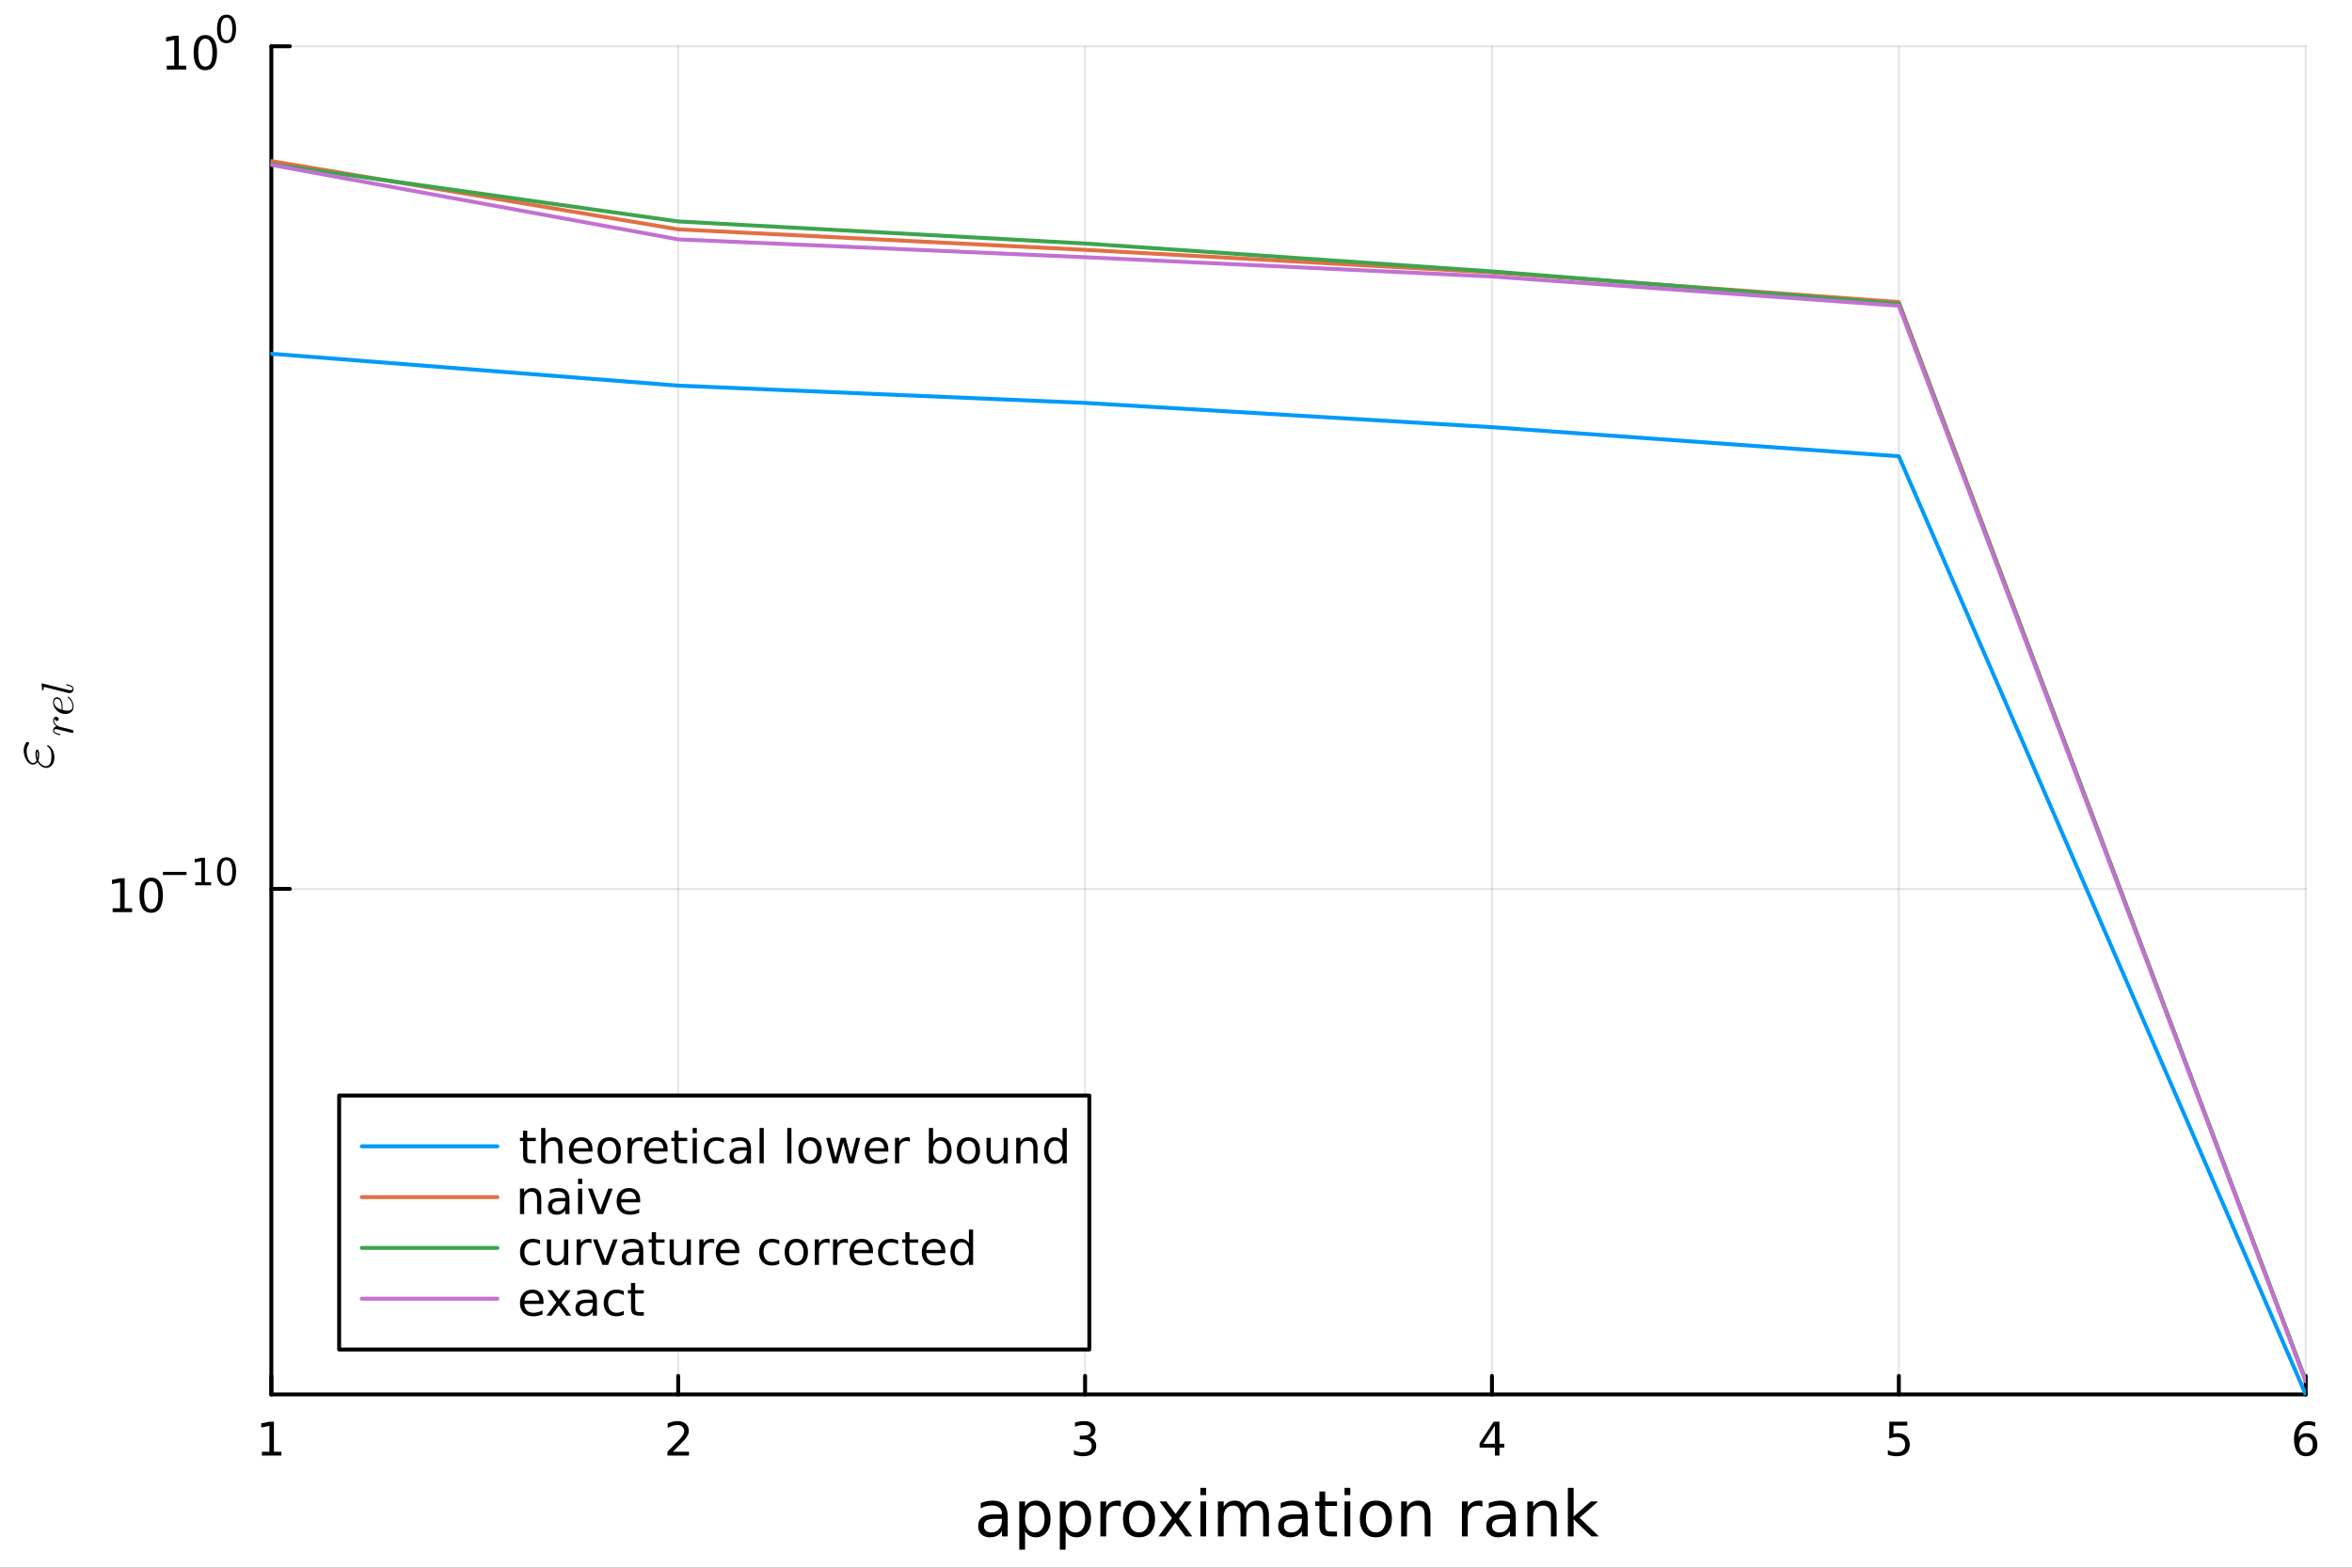 <?xml version="1.0" encoding="utf-8"?>
<svg xmlns="http://www.w3.org/2000/svg" xmlns:xlink="http://www.w3.org/1999/xlink" width="600" height="400" viewBox="0 0 2400 1600">
<rect x="0" y="0" width="2400" height="1600" fill="#333333" stroke="none"/>
<defs>
  <clipPath id="clip600">
    <rect x="0" y="0" width="2400" height="1600"/>
  </clipPath>
</defs>
<path clip-path="url(#clip600)" d="M0 1600 L2400 1600 L2400 0 L0 0  Z" fill="#ffffff" fill-rule="evenodd" fill-opacity="1"/>
<defs>
  <clipPath id="clip601">
    <rect x="480" y="0" width="1681" height="1600"/>
  </clipPath>
</defs>
<defs>
  <clipPath id="clip602">
    <rect x="219" y="47" width="2134" height="1377"/>
  </clipPath>
</defs>
<path clip-path="url(#clip600)" d="M276.876 1423.18 L2352.76 1423.18 L2352.76 47.244 L276.876 47.244  Z" fill="#ffffff" fill-rule="evenodd" fill-opacity="1"/>
<defs>
  <clipPath id="clip603">
    <rect x="276" y="47" width="2077" height="1377"/>
  </clipPath>
</defs>
<polyline clip-path="url(#clip603)" style="stroke:#000000; stroke-linecap:round; stroke-linejoin:round; stroke-width:2; stroke-opacity:0.1; fill:none" points="276.876,1423.18 276.876,47.244 "/>
<polyline clip-path="url(#clip603)" style="stroke:#000000; stroke-linecap:round; stroke-linejoin:round; stroke-width:2; stroke-opacity:0.1; fill:none" points="692.052,1423.18 692.052,47.244 "/>
<polyline clip-path="url(#clip603)" style="stroke:#000000; stroke-linecap:round; stroke-linejoin:round; stroke-width:2; stroke-opacity:0.1; fill:none" points="1107.23,1423.18 1107.23,47.244 "/>
<polyline clip-path="url(#clip603)" style="stroke:#000000; stroke-linecap:round; stroke-linejoin:round; stroke-width:2; stroke-opacity:0.1; fill:none" points="1522.4,1423.18 1522.4,47.244 "/>
<polyline clip-path="url(#clip603)" style="stroke:#000000; stroke-linecap:round; stroke-linejoin:round; stroke-width:2; stroke-opacity:0.1; fill:none" points="1937.58,1423.18 1937.58,47.244 "/>
<polyline clip-path="url(#clip603)" style="stroke:#000000; stroke-linecap:round; stroke-linejoin:round; stroke-width:2; stroke-opacity:0.1; fill:none" points="2352.76,1423.18 2352.76,47.244 "/>
<polyline clip-path="url(#clip600)" style="stroke:#000000; stroke-linecap:round; stroke-linejoin:round; stroke-width:4; stroke-opacity:1; fill:none" points="276.876,1423.18 2352.76,1423.18 "/>
<polyline clip-path="url(#clip600)" style="stroke:#000000; stroke-linecap:round; stroke-linejoin:round; stroke-width:4; stroke-opacity:1; fill:none" points="276.876,1423.18 276.876,1404.28 "/>
<polyline clip-path="url(#clip600)" style="stroke:#000000; stroke-linecap:round; stroke-linejoin:round; stroke-width:4; stroke-opacity:1; fill:none" points="692.052,1423.18 692.052,1404.28 "/>
<polyline clip-path="url(#clip600)" style="stroke:#000000; stroke-linecap:round; stroke-linejoin:round; stroke-width:4; stroke-opacity:1; fill:none" points="1107.23,1423.18 1107.23,1404.28 "/>
<polyline clip-path="url(#clip600)" style="stroke:#000000; stroke-linecap:round; stroke-linejoin:round; stroke-width:4; stroke-opacity:1; fill:none" points="1522.4,1423.18 1522.4,1404.28 "/>
<polyline clip-path="url(#clip600)" style="stroke:#000000; stroke-linecap:round; stroke-linejoin:round; stroke-width:4; stroke-opacity:1; fill:none" points="1937.58,1423.18 1937.58,1404.28 "/>
<polyline clip-path="url(#clip600)" style="stroke:#000000; stroke-linecap:round; stroke-linejoin:round; stroke-width:4; stroke-opacity:1; fill:none" points="2352.76,1423.18 2352.76,1404.28 "/>
<path clip-path="url(#clip600)" d="M267.258 1481.64 L274.896 1481.64 L274.896 1455.28 L266.586 1456.95 L266.586 1452.69 L274.85 1451.02 L279.526 1451.02 L279.526 1481.64 L287.165 1481.64 L287.165 1485.58 L267.258 1485.58 L267.258 1481.64 Z" fill="#000000" fill-rule="evenodd" fill-opacity="1" /><path clip-path="url(#clip600)" d="M686.704 1481.64 L703.024 1481.64 L703.024 1485.58 L681.079 1485.58 L681.079 1481.64 Q683.741 1478.89 688.325 1474.26 Q692.931 1469.61 694.112 1468.27 Q696.357 1465.74 697.237 1464.01 Q698.14 1462.25 698.14 1460.56 Q698.14 1457.8 696.195 1456.07 Q694.274 1454.33 691.172 1454.33 Q688.973 1454.33 686.519 1455.09 Q684.089 1455.86 681.311 1457.41 L681.311 1452.69 Q684.135 1451.55 686.589 1450.97 Q689.042 1450.39 691.079 1450.39 Q696.45 1450.39 699.644 1453.08 Q702.839 1455.77 702.839 1460.26 Q702.839 1462.39 702.028 1464.31 Q701.241 1466.2 699.135 1468.8 Q698.556 1469.47 695.454 1472.69 Q692.353 1475.88 686.704 1481.64 Z" fill="#000000" fill-rule="evenodd" fill-opacity="1" /><path clip-path="url(#clip600)" d="M1111.48 1466.95 Q1114.83 1467.66 1116.71 1469.93 Q1118.6 1472.2 1118.6 1475.53 Q1118.6 1480.65 1115.09 1483.45 Q1111.57 1486.25 1105.09 1486.25 Q1102.91 1486.25 1100.6 1485.81 Q1098.3 1485.39 1095.85 1484.54 L1095.85 1480.02 Q1097.79 1481.16 1100.11 1481.74 Q1102.42 1482.32 1104.95 1482.32 Q1109.35 1482.32 1111.64 1480.58 Q1113.95 1478.84 1113.95 1475.53 Q1113.95 1472.48 1111.8 1470.77 Q1109.67 1469.03 1105.85 1469.03 L1101.82 1469.03 L1101.82 1465.19 L1106.04 1465.19 Q1109.48 1465.19 1111.31 1463.82 Q1113.14 1462.43 1113.14 1459.84 Q1113.14 1457.18 1111.24 1455.77 Q1109.37 1454.33 1105.85 1454.33 Q1103.93 1454.33 1101.73 1454.75 Q1099.53 1455.16 1096.89 1456.04 L1096.89 1451.88 Q1099.55 1451.14 1101.87 1450.77 Q1104.21 1450.39 1106.27 1450.39 Q1111.59 1450.39 1114.69 1452.83 Q1117.79 1455.23 1117.79 1459.35 Q1117.79 1462.22 1116.15 1464.21 Q1114.51 1466.18 1111.48 1466.95 Z" fill="#000000" fill-rule="evenodd" fill-opacity="1" /><path clip-path="url(#clip600)" d="M1525.41 1455.09 L1513.61 1473.54 L1525.41 1473.54 L1525.41 1455.09 M1524.19 1451.02 L1530.07 1451.02 L1530.07 1473.54 L1535 1473.54 L1535 1477.43 L1530.07 1477.43 L1530.07 1485.58 L1525.41 1485.58 L1525.41 1477.43 L1509.81 1477.43 L1509.81 1472.92 L1524.19 1451.02 Z" fill="#000000" fill-rule="evenodd" fill-opacity="1" /><path clip-path="url(#clip600)" d="M1927.86 1451.02 L1946.21 1451.02 L1946.21 1454.96 L1932.14 1454.96 L1932.14 1463.43 Q1933.16 1463.08 1934.18 1462.92 Q1935.2 1462.73 1936.21 1462.73 Q1942 1462.73 1945.38 1465.9 Q1948.76 1469.08 1948.76 1474.49 Q1948.76 1480.07 1945.29 1483.17 Q1941.82 1486.25 1935.5 1486.25 Q1933.32 1486.25 1931.05 1485.88 Q1928.81 1485.51 1926.4 1484.77 L1926.4 1480.07 Q1928.48 1481.2 1930.7 1481.76 Q1932.93 1482.32 1935.4 1482.32 Q1939.41 1482.32 1941.75 1480.21 Q1944.08 1478.1 1944.08 1474.49 Q1944.08 1470.88 1941.75 1468.77 Q1939.41 1466.67 1935.4 1466.67 Q1933.53 1466.67 1931.65 1467.08 Q1929.8 1467.5 1927.86 1468.38 L1927.86 1451.02 Z" fill="#000000" fill-rule="evenodd" fill-opacity="1" /><path clip-path="url(#clip600)" d="M2353.16 1466.44 Q2350.01 1466.44 2348.16 1468.59 Q2346.33 1470.74 2346.33 1474.49 Q2346.33 1478.22 2348.16 1480.39 Q2350.01 1482.55 2353.16 1482.55 Q2356.31 1482.55 2358.14 1480.39 Q2359.99 1478.22 2359.99 1474.49 Q2359.99 1470.74 2358.14 1468.59 Q2356.31 1466.44 2353.16 1466.44 M2362.44 1451.78 L2362.44 1456.04 Q2360.68 1455.21 2358.88 1454.77 Q2357.1 1454.33 2355.34 1454.33 Q2350.71 1454.33 2348.25 1457.45 Q2345.82 1460.58 2345.48 1466.9 Q2346.84 1464.89 2348.9 1463.82 Q2350.96 1462.73 2353.44 1462.73 Q2358.65 1462.73 2361.66 1465.9 Q2364.69 1469.05 2364.69 1474.49 Q2364.69 1479.82 2361.54 1483.03 Q2358.39 1486.25 2353.16 1486.25 Q2347.17 1486.25 2343.99 1481.67 Q2340.82 1477.06 2340.82 1468.33 Q2340.82 1460.14 2344.71 1455.28 Q2348.6 1450.39 2355.15 1450.39 Q2356.91 1450.39 2358.69 1450.74 Q2360.5 1451.09 2362.44 1451.78 Z" fill="#000000" fill-rule="evenodd" fill-opacity="1" /><path clip-path="url(#clip600)" d="M1016.57 1550.12 Q1009.47 1550.12 1006.73 1551.75 Q1003.99 1553.37 1003.99 1557.29 Q1003.99 1560.4 1006.03 1562.25 Q1008.1 1564.07 1011.63 1564.07 Q1016.5 1564.07 1019.43 1560.63 Q1022.39 1557.16 1022.39 1551.43 L1022.39 1550.12 L1016.57 1550.12 M1028.25 1547.71 L1028.25 1568.04 L1022.39 1568.04 L1022.39 1562.63 Q1020.39 1565.88 1017.39 1567.44 Q1014.4 1568.97 1010.07 1568.97 Q1004.6 1568.97 1001.35 1565.91 Q998.138 1562.82 998.138 1557.67 Q998.138 1551.65 1002.15 1548.6 Q1006.19 1545.54 1014.18 1545.54 L1022.39 1545.54 L1022.39 1544.97 Q1022.39 1540.93 1019.72 1538.73 Q1017.08 1536.5 1012.27 1536.5 Q1009.21 1536.5 1006.32 1537.23 Q1003.42 1537.97 1000.75 1539.43 L1000.75 1534.02 Q1003.96 1532.78 1006.99 1532.17 Q1010.01 1531.54 1012.87 1531.54 Q1020.61 1531.54 1024.43 1535.55 Q1028.25 1539.56 1028.25 1547.71 Z" fill="#000000" fill-rule="evenodd" fill-opacity="1" /><path clip-path="url(#clip600)" d="M1045.98 1562.7 L1045.98 1581.6 L1040.09 1581.6 L1040.09 1532.4 L1045.98 1532.4 L1045.98 1537.81 Q1047.82 1534.62 1050.62 1533.1 Q1053.46 1531.54 1057.37 1531.54 Q1063.86 1531.54 1067.91 1536.69 Q1071.98 1541.85 1071.98 1550.25 Q1071.98 1558.65 1067.91 1563.81 Q1063.86 1568.97 1057.37 1568.97 Q1053.46 1568.97 1050.62 1567.44 Q1047.82 1565.88 1045.98 1562.7 M1065.9 1550.25 Q1065.9 1543.79 1063.23 1540.13 Q1060.59 1536.44 1055.94 1536.44 Q1051.29 1536.44 1048.62 1540.13 Q1045.98 1543.79 1045.98 1550.25 Q1045.98 1556.71 1048.62 1560.4 Q1051.29 1564.07 1055.94 1564.07 Q1060.59 1564.07 1063.23 1560.4 Q1065.9 1556.71 1065.9 1550.25 Z" fill="#000000" fill-rule="evenodd" fill-opacity="1" /><path clip-path="url(#clip600)" d="M1087.35 1562.7 L1087.35 1581.6 L1081.46 1581.6 L1081.46 1532.4 L1087.35 1532.4 L1087.35 1537.81 Q1089.2 1534.62 1092 1533.1 Q1094.83 1531.54 1098.75 1531.54 Q1105.24 1531.54 1109.28 1536.69 Q1113.36 1541.85 1113.36 1550.25 Q1113.36 1558.65 1109.28 1563.81 Q1105.24 1568.97 1098.75 1568.97 Q1094.83 1568.97 1092 1567.44 Q1089.2 1565.88 1087.35 1562.7 M1107.28 1550.25 Q1107.28 1543.79 1104.6 1540.13 Q1101.96 1536.44 1097.32 1536.44 Q1092.67 1536.44 1089.99 1540.13 Q1087.35 1543.79 1087.35 1550.25 Q1087.35 1556.71 1089.99 1560.4 Q1092.67 1564.07 1097.32 1564.07 Q1101.96 1564.07 1104.6 1560.4 Q1107.28 1556.71 1107.28 1550.25 Z" fill="#000000" fill-rule="evenodd" fill-opacity="1" /><path clip-path="url(#clip600)" d="M1143.72 1537.87 Q1142.73 1537.3 1141.56 1537.04 Q1140.41 1536.76 1139.01 1536.76 Q1134.05 1536.76 1131.37 1540 Q1128.73 1543.22 1128.73 1549.27 L1128.73 1568.04 L1122.84 1568.04 L1122.84 1532.4 L1128.73 1532.4 L1128.73 1537.93 Q1130.58 1534.69 1133.54 1533.13 Q1136.5 1531.54 1140.73 1531.54 Q1141.33 1531.54 1142.07 1531.63 Q1142.8 1531.7 1143.69 1531.85 L1143.72 1537.87 Z" fill="#000000" fill-rule="evenodd" fill-opacity="1" /><path clip-path="url(#clip600)" d="M1162.25 1536.5 Q1157.54 1536.5 1154.8 1540.19 Q1152.06 1543.85 1152.06 1550.25 Q1152.06 1556.65 1154.77 1560.34 Q1157.5 1564 1162.25 1564 Q1166.92 1564 1169.66 1560.31 Q1172.4 1556.62 1172.4 1550.25 Q1172.4 1543.92 1169.66 1540.23 Q1166.92 1536.5 1162.25 1536.5 M1162.25 1531.54 Q1169.88 1531.54 1174.24 1536.5 Q1178.61 1541.47 1178.61 1550.25 Q1178.61 1559 1174.24 1564 Q1169.88 1568.97 1162.25 1568.97 Q1154.57 1568.97 1150.21 1564 Q1145.89 1559 1145.89 1550.25 Q1145.89 1541.47 1150.21 1536.5 Q1154.57 1531.54 1162.25 1531.54 Z" fill="#000000" fill-rule="evenodd" fill-opacity="1" /><path clip-path="url(#clip600)" d="M1215.94 1532.4 L1203.05 1549.74 L1216.61 1568.04 L1209.7 1568.04 L1199.33 1554.04 L1188.95 1568.04 L1182.04 1568.04 L1195.89 1549.39 L1183.22 1532.4 L1190.13 1532.4 L1199.58 1545.1 L1209.03 1532.4 L1215.94 1532.4 Z" fill="#000000" fill-rule="evenodd" fill-opacity="1" /><path clip-path="url(#clip600)" d="M1224.88 1532.4 L1230.74 1532.4 L1230.74 1568.04 L1224.88 1568.04 L1224.88 1532.4 M1224.88 1518.52 L1230.74 1518.52 L1230.74 1525.93 L1224.88 1525.93 L1224.88 1518.52 Z" fill="#000000" fill-rule="evenodd" fill-opacity="1" /><path clip-path="url(#clip600)" d="M1270.75 1539.24 Q1272.95 1535.29 1276 1533.41 Q1279.06 1531.54 1283.19 1531.54 Q1288.76 1531.54 1291.79 1535.45 Q1294.81 1539.33 1294.81 1546.53 L1294.81 1568.04 L1288.92 1568.04 L1288.92 1546.72 Q1288.92 1541.59 1287.11 1539.11 Q1285.29 1536.63 1281.57 1536.63 Q1277.02 1536.63 1274.38 1539.65 Q1271.74 1542.68 1271.74 1547.9 L1271.74 1568.04 L1265.85 1568.04 L1265.85 1546.72 Q1265.85 1541.56 1264.03 1539.11 Q1262.22 1536.63 1258.43 1536.63 Q1253.94 1536.63 1251.3 1539.68 Q1248.66 1542.71 1248.66 1547.9 L1248.66 1568.04 L1242.77 1568.04 L1242.77 1532.4 L1248.66 1532.4 L1248.66 1537.93 Q1250.67 1534.66 1253.47 1533.1 Q1256.27 1531.54 1260.12 1531.54 Q1264 1531.54 1266.71 1533.51 Q1269.44 1535.48 1270.75 1539.24 Z" fill="#000000" fill-rule="evenodd" fill-opacity="1" /><path clip-path="url(#clip600)" d="M1322.69 1550.12 Q1315.6 1550.12 1312.86 1551.75 Q1310.12 1553.37 1310.12 1557.29 Q1310.12 1560.4 1312.16 1562.25 Q1314.23 1564.07 1317.76 1564.07 Q1322.63 1564.07 1325.56 1560.63 Q1328.52 1557.16 1328.52 1551.43 L1328.52 1550.12 L1322.69 1550.12 M1334.37 1547.71 L1334.37 1568.04 L1328.52 1568.04 L1328.52 1562.63 Q1326.51 1565.88 1323.52 1567.44 Q1320.53 1568.97 1316.2 1568.97 Q1310.73 1568.97 1307.48 1565.91 Q1304.26 1562.82 1304.26 1557.67 Q1304.26 1551.65 1308.27 1548.6 Q1312.32 1545.54 1320.31 1545.54 L1328.52 1545.54 L1328.52 1544.97 Q1328.52 1540.93 1325.84 1538.73 Q1323.2 1536.5 1318.4 1536.5 Q1315.34 1536.5 1312.44 1537.23 Q1309.55 1537.97 1306.87 1539.43 L1306.87 1534.02 Q1310.09 1532.78 1313.11 1532.17 Q1316.14 1531.54 1319 1531.54 Q1326.74 1531.54 1330.55 1535.55 Q1334.37 1539.56 1334.37 1547.71 Z" fill="#000000" fill-rule="evenodd" fill-opacity="1" /><path clip-path="url(#clip600)" d="M1352.23 1522.27 L1352.23 1532.4 L1364.29 1532.4 L1364.29 1536.95 L1352.23 1536.95 L1352.23 1556.3 Q1352.23 1560.66 1353.41 1561.9 Q1354.62 1563.14 1358.28 1563.14 L1364.29 1563.14 L1364.29 1568.04 L1358.28 1568.04 Q1351.5 1568.04 1348.92 1565.53 Q1346.34 1562.98 1346.34 1556.3 L1346.34 1536.95 L1342.05 1536.95 L1342.05 1532.4 L1346.34 1532.4 L1346.34 1522.27 L1352.23 1522.27 Z" fill="#000000" fill-rule="evenodd" fill-opacity="1" /><path clip-path="url(#clip600)" d="M1372 1532.4 L1377.85 1532.4 L1377.85 1568.04 L1372 1568.04 L1372 1532.4 M1372 1518.52 L1377.85 1518.52 L1377.85 1525.93 L1372 1525.93 L1372 1518.52 Z" fill="#000000" fill-rule="evenodd" fill-opacity="1" /><path clip-path="url(#clip600)" d="M1403.92 1536.5 Q1399.21 1536.5 1396.47 1540.19 Q1393.73 1543.85 1393.73 1550.25 Q1393.73 1556.65 1396.44 1560.34 Q1399.18 1564 1403.92 1564 Q1408.6 1564 1411.34 1560.31 Q1414.07 1556.62 1414.07 1550.25 Q1414.07 1543.92 1411.34 1540.23 Q1408.6 1536.5 1403.92 1536.5 M1403.92 1531.54 Q1411.56 1531.54 1415.92 1536.5 Q1420.28 1541.47 1420.28 1550.25 Q1420.28 1559 1415.92 1564 Q1411.56 1568.97 1403.92 1568.97 Q1396.25 1568.97 1391.89 1564 Q1387.56 1559 1387.56 1550.25 Q1387.56 1541.47 1391.89 1536.5 Q1396.25 1531.54 1403.92 1531.54 Z" fill="#000000" fill-rule="evenodd" fill-opacity="1" /><path clip-path="url(#clip600)" d="M1459.62 1546.53 L1459.62 1568.04 L1453.76 1568.04 L1453.76 1546.72 Q1453.76 1541.66 1451.79 1539.14 Q1449.82 1536.63 1445.87 1536.63 Q1441.13 1536.63 1438.39 1539.65 Q1435.65 1542.68 1435.65 1547.9 L1435.65 1568.04 L1429.76 1568.04 L1429.76 1532.4 L1435.65 1532.4 L1435.65 1537.93 Q1437.75 1534.72 1440.59 1533.13 Q1443.45 1531.54 1447.17 1531.54 Q1453.32 1531.54 1456.47 1535.36 Q1459.62 1539.14 1459.62 1546.53 Z" fill="#000000" fill-rule="evenodd" fill-opacity="1" /><path clip-path="url(#clip600)" d="M1512.68 1537.87 Q1511.69 1537.3 1510.51 1537.04 Q1509.37 1536.76 1507.97 1536.76 Q1503 1536.76 1500.33 1540 Q1497.69 1543.22 1497.69 1549.27 L1497.69 1568.04 L1491.8 1568.04 L1491.8 1532.4 L1497.69 1532.4 L1497.69 1537.93 Q1499.53 1534.69 1502.49 1533.13 Q1505.45 1531.54 1509.69 1531.54 Q1510.29 1531.54 1511.02 1531.63 Q1511.75 1531.7 1512.65 1531.85 L1512.68 1537.87 Z" fill="#000000" fill-rule="evenodd" fill-opacity="1" /><path clip-path="url(#clip600)" d="M1535.02 1550.12 Q1527.92 1550.12 1525.19 1551.75 Q1522.45 1553.37 1522.45 1557.29 Q1522.45 1560.4 1524.49 1562.25 Q1526.56 1564.07 1530.09 1564.07 Q1534.96 1564.07 1537.89 1560.63 Q1540.85 1557.16 1540.85 1551.43 L1540.85 1550.12 L1535.02 1550.12 M1546.7 1547.71 L1546.7 1568.04 L1540.85 1568.04 L1540.85 1562.63 Q1538.84 1565.88 1535.85 1567.44 Q1532.86 1568.97 1528.53 1568.97 Q1523.05 1568.97 1519.81 1565.91 Q1516.59 1562.82 1516.59 1557.67 Q1516.59 1551.65 1520.6 1548.6 Q1524.65 1545.54 1532.63 1545.54 L1540.85 1545.54 L1540.85 1544.97 Q1540.85 1540.93 1538.17 1538.73 Q1535.53 1536.5 1530.72 1536.5 Q1527.67 1536.5 1524.77 1537.23 Q1521.88 1537.97 1519.2 1539.43 L1519.2 1534.02 Q1522.42 1532.78 1525.44 1532.17 Q1528.46 1531.54 1531.33 1531.54 Q1539.06 1531.54 1542.88 1535.55 Q1546.7 1539.56 1546.7 1547.71 Z" fill="#000000" fill-rule="evenodd" fill-opacity="1" /><path clip-path="url(#clip600)" d="M1588.4 1546.53 L1588.4 1568.04 L1582.54 1568.04 L1582.54 1546.72 Q1582.54 1541.66 1580.57 1539.14 Q1578.59 1536.63 1574.65 1536.63 Q1569.91 1536.63 1567.17 1539.65 Q1564.43 1542.68 1564.43 1547.9 L1564.43 1568.04 L1558.54 1568.04 L1558.54 1532.4 L1564.43 1532.4 L1564.43 1537.93 Q1566.53 1534.72 1569.36 1533.13 Q1572.23 1531.54 1575.95 1531.54 Q1582.1 1531.54 1585.25 1535.36 Q1588.4 1539.14 1588.4 1546.53 Z" fill="#000000" fill-rule="evenodd" fill-opacity="1" /><path clip-path="url(#clip600)" d="M1599.86 1518.52 L1605.74 1518.52 L1605.74 1547.77 L1623.22 1532.4 L1630.7 1532.4 L1611.79 1549.07 L1631.49 1568.04 L1623.85 1568.04 L1605.74 1550.63 L1605.74 1568.04 L1599.86 1568.04 L1599.86 1518.52 Z" fill="#000000" fill-rule="evenodd" fill-opacity="1" /><polyline clip-path="url(#clip603)" style="stroke:#000000; stroke-linecap:round; stroke-linejoin:round; stroke-width:2; stroke-opacity:0.1; fill:none" points="276.876,907.204 2352.76,907.204 "/>
<polyline clip-path="url(#clip603)" style="stroke:#000000; stroke-linecap:round; stroke-linejoin:round; stroke-width:2; stroke-opacity:0.1; fill:none" points="276.876,47.244 2352.76,47.244 "/>
<polyline clip-path="url(#clip600)" style="stroke:#000000; stroke-linecap:round; stroke-linejoin:round; stroke-width:4; stroke-opacity:1; fill:none" points="276.876,1423.18 276.876,47.244 "/>
<polyline clip-path="url(#clip600)" style="stroke:#000000; stroke-linecap:round; stroke-linejoin:round; stroke-width:4; stroke-opacity:1; fill:none" points="276.876,907.204 295.773,907.204 "/>
<polyline clip-path="url(#clip600)" style="stroke:#000000; stroke-linecap:round; stroke-linejoin:round; stroke-width:4; stroke-opacity:1; fill:none" points="276.876,47.244 295.773,47.244 "/>
<path clip-path="url(#clip600)" d="M114.931 926.996 L122.57 926.996 L122.57 900.631 L114.26 902.297 L114.26 898.038 L122.524 896.372 L127.2 896.372 L127.2 926.996 L134.839 926.996 L134.839 930.932 L114.931 930.932 L114.931 926.996 Z" fill="#000000" fill-rule="evenodd" fill-opacity="1" /><path clip-path="url(#clip600)" d="M154.283 899.45 Q150.672 899.45 148.843 903.015 Q147.038 906.557 147.038 913.686 Q147.038 920.793 148.843 924.357 Q150.672 927.899 154.283 927.899 Q157.917 927.899 159.723 924.357 Q161.552 920.793 161.552 913.686 Q161.552 906.557 159.723 903.015 Q157.917 899.45 154.283 899.45 M154.283 895.747 Q160.093 895.747 163.149 900.353 Q166.227 904.936 166.227 913.686 Q166.227 922.413 163.149 927.02 Q160.093 931.603 154.283 931.603 Q148.473 931.603 145.394 927.02 Q142.339 922.413 142.339 913.686 Q142.339 904.936 145.394 900.353 Q148.473 895.747 154.283 895.747 Z" fill="#000000" fill-rule="evenodd" fill-opacity="1" /><path clip-path="url(#clip600)" d="M166.227 889.848 L190.339 889.848 L190.339 893.045 L166.227 893.045 L166.227 889.848 Z" fill="#000000" fill-rule="evenodd" fill-opacity="1" /><path clip-path="url(#clip600)" d="M199.197 900.324 L205.404 900.324 L205.404 878.902 L198.652 880.256 L198.652 876.795 L205.366 875.441 L209.166 875.441 L209.166 900.324 L215.372 900.324 L215.372 903.521 L199.197 903.521 L199.197 900.324 Z" fill="#000000" fill-rule="evenodd" fill-opacity="1" /><path clip-path="url(#clip600)" d="M231.171 877.943 Q228.237 877.943 226.751 880.839 Q225.284 883.717 225.284 889.509 Q225.284 895.283 226.751 898.18 Q228.237 901.057 231.171 901.057 Q234.124 901.057 235.591 898.18 Q237.076 895.283 237.076 889.509 Q237.076 883.717 235.591 880.839 Q234.124 877.943 231.171 877.943 M231.171 874.933 Q235.891 874.933 238.374 878.676 Q240.876 882.4 240.876 889.509 Q240.876 896.6 238.374 900.343 Q235.891 904.067 231.171 904.067 Q226.45 904.067 223.949 900.343 Q221.466 896.6 221.466 889.509 Q221.466 882.4 223.949 878.676 Q226.45 874.933 231.171 874.933 Z" fill="#000000" fill-rule="evenodd" fill-opacity="1" /><path clip-path="url(#clip600)" d="M170.17 67.037 L177.809 67.037 L177.809 40.671 L169.499 42.338 L169.499 38.078 L177.762 36.412 L182.438 36.412 L182.438 67.037 L190.077 67.037 L190.077 70.972 L170.17 70.972 L170.17 67.037 Z" fill="#000000" fill-rule="evenodd" fill-opacity="1" /><path clip-path="url(#clip600)" d="M209.522 39.49 Q205.91 39.49 204.082 43.055 Q202.276 46.597 202.276 53.726 Q202.276 60.833 204.082 64.398 Q205.91 67.939 209.522 67.939 Q213.156 67.939 214.961 64.398 Q216.79 60.833 216.79 53.726 Q216.79 46.597 214.961 43.055 Q213.156 39.49 209.522 39.49 M209.522 35.787 Q215.332 35.787 218.387 40.393 Q221.466 44.977 221.466 53.726 Q221.466 62.453 218.387 67.06 Q215.332 71.643 209.522 71.643 Q203.711 71.643 200.633 67.06 Q197.577 62.453 197.577 53.726 Q197.577 44.977 200.633 40.393 Q203.711 35.787 209.522 35.787 Z" fill="#000000" fill-rule="evenodd" fill-opacity="1" /><path clip-path="url(#clip600)" d="M231.171 17.983 Q228.237 17.983 226.751 20.879 Q225.284 23.757 225.284 29.549 Q225.284 35.324 226.751 38.22 Q228.237 41.097 231.171 41.097 Q234.124 41.097 235.591 38.22 Q237.076 35.324 237.076 29.549 Q237.076 23.757 235.591 20.879 Q234.124 17.983 231.171 17.983 M231.171 14.973 Q235.891 14.973 238.374 18.716 Q240.876 22.44 240.876 29.549 Q240.876 36.64 238.374 40.383 Q235.891 44.107 231.171 44.107 Q226.45 44.107 223.949 40.383 Q221.466 36.64 221.466 29.549 Q221.466 22.44 223.949 18.716 Q226.45 14.973 231.171 14.973 Z" fill="#000000" fill-rule="evenodd" fill-opacity="1" /><path clip-path="url(#clip600)" d="M27.939 757.108 Q28.616 757.108 29.163 757.688 Q29.71 758.236 29.71 758.912 Q29.71 759.298 29.066 760.232 Q27.198 762.905 27.198 766.287 Q27.198 769.314 27.939 772.116 Q28.68 774.918 30.194 776.818 Q31.675 778.686 33.607 778.686 Q36.023 778.686 37.44 776.045 Q36.184 773.308 36.184 769.926 Q36.184 768.831 36.248 768.09 Q36.313 767.318 36.474 766.577 Q36.635 765.836 37.021 765.482 Q37.376 765.095 37.955 765.095 Q40.016 765.095 40.016 770.442 Q40.016 773.92 39.082 776.11 Q40.467 778.912 42.69 780.458 Q44.912 782.003 46.812 782.003 Q48.454 782.003 49.646 781.102 Q50.838 780.168 51.417 778.654 Q51.997 777.108 52.255 775.594 Q52.48 774.049 52.48 772.342 Q52.48 769.54 52.126 767.575 Q51.739 765.578 51.031 764.483 Q50.322 763.356 49.839 762.905 Q49.324 762.422 48.519 761.939 Q48.068 761.649 48.068 761.263 Q48.068 760.973 48.261 760.78 Q48.422 760.554 48.712 760.554 Q49.066 760.554 49.807 761.005 Q50.548 761.424 51.546 762.454 Q52.512 763.453 53.414 764.838 Q54.284 766.19 54.895 768.348 Q55.507 770.506 55.507 772.954 Q55.507 777.945 53.06 780.844 Q50.612 783.71 47.198 783.71 Q44.815 783.71 42.367 782.132 Q39.888 780.522 38.309 777.688 Q36.345 780.329 33.607 780.329 Q31.16 780.329 28.97 778.268 Q26.78 776.174 25.492 772.793 Q24.171 769.379 24.171 765.643 Q24.171 763.549 24.88 761.488 Q25.556 759.427 26.425 758.268 Q27.295 757.108 27.939 757.108 M38.02 766.802 Q37.633 768.219 37.633 769.926 Q37.633 772.245 38.213 773.952 Q38.567 772.567 38.567 770.442 Q38.567 768.67 38.471 768.155 Q38.374 767.607 38.02 766.802 Z" fill="#000000" fill-rule="evenodd" fill-opacity="1" /><path clip-path="url(#clip600)" d="M57.129 731.525 Q58.324 731.525 59.091 732.314 Q59.857 733.08 59.857 734.072 Q59.857 734.929 59.361 735.38 Q58.865 735.831 58.234 735.831 Q57.332 735.831 56.588 735.132 Q55.844 734.433 55.687 733.419 Q55.145 734.162 55.145 735.357 Q55.145 737.319 56.656 739.055 Q57.355 739.821 58.64 740.655 Q59.902 741.489 60.443 741.647 L66.463 743.112 Q67.139 743.248 70.385 744.082 Q73.609 744.893 73.744 744.961 Q74.376 745.187 74.714 745.683 Q75.052 746.178 75.052 746.674 Q75.052 747.238 74.714 747.621 Q74.376 748.005 73.79 748.005 Q73.699 748.005 73.361 747.937 Q73.023 747.869 72.55 747.757 Q72.076 747.644 71.806 747.599 L61.142 744.916 Q59.203 744.42 58.595 744.307 Q57.964 744.172 57.265 744.172 Q56.047 744.172 55.596 744.555 Q55.145 744.939 55.145 745.615 Q55.145 746.787 56.543 747.554 Q57.941 748.32 60.646 748.974 Q61.39 749.177 61.548 749.312 Q61.706 749.425 61.706 749.763 Q61.683 750.327 61.232 750.327 Q61.12 750.327 60.398 750.146 Q59.654 749.966 58.572 749.628 Q57.468 749.267 56.769 748.884 Q56.295 748.658 55.98 748.455 Q55.664 748.253 55.168 747.847 Q54.672 747.441 54.402 746.832 Q54.131 746.224 54.131 745.48 Q54.131 743.856 55.123 742.707 Q56.115 741.534 57.67 741.264 Q56.859 740.7 56.16 740.001 Q55.439 739.303 54.785 738.018 Q54.131 736.732 54.131 735.357 Q54.131 733.644 55.01 732.584 Q55.867 731.525 57.129 731.525 Z" fill="#000000" fill-rule="evenodd" fill-opacity="1" /><path clip-path="url(#clip600)" d="M69.191 711.114 Q69.393 710.934 69.596 710.934 Q69.799 710.934 70.385 711.385 Q70.972 711.813 71.76 712.737 Q72.55 713.662 73.293 714.857 Q74.037 716.051 74.534 717.81 Q75.052 719.568 75.052 721.417 Q75.052 724.731 72.685 726.715 Q70.318 728.676 66.688 728.676 Q64.366 728.676 62.315 727.91 Q60.24 727.143 58.775 725.903 Q57.31 724.641 56.25 723.063 Q55.168 721.462 54.65 719.794 Q54.131 718.125 54.131 716.57 Q54.131 714.293 55.281 712.963 Q56.431 711.633 58.054 711.633 Q58.437 711.633 58.91 711.745 Q59.384 711.836 60.128 712.151 Q60.872 712.444 61.616 713.211 Q62.337 713.977 62.81 715.105 Q63.87 717.607 63.87 722.161 L63.87 724.618 Q66.778 725.34 68.672 725.34 Q69.416 725.34 70.183 725.204 Q70.926 725.069 71.873 724.708 Q72.82 724.325 73.429 723.468 Q74.015 722.589 74.015 721.327 Q74.015 720.921 73.992 720.493 Q73.97 720.042 73.722 718.914 Q73.474 717.765 73.046 716.75 Q72.617 715.736 71.693 714.451 Q70.746 713.143 69.461 712.106 Q68.988 711.745 68.988 711.497 Q68.988 711.295 69.191 711.114 M58.054 713.166 Q56.814 713.166 55.98 714.09 Q55.145 714.992 55.145 716.57 Q55.145 717.066 55.258 717.675 Q55.371 718.283 55.844 719.298 Q56.318 720.29 57.107 721.169 Q57.873 722.048 59.384 722.927 Q60.872 723.807 62.856 724.325 L62.856 722.431 Q62.856 721.778 62.856 721.304 Q62.833 720.831 62.743 719.794 Q62.653 718.734 62.495 717.968 Q62.315 717.201 61.954 716.232 Q61.593 715.262 61.12 714.654 Q60.624 714.022 59.835 713.594 Q59.046 713.166 58.054 713.166 Z" fill="#000000" fill-rule="evenodd" fill-opacity="1" /><path clip-path="url(#clip600)" d="M42.994 697.5 L69.686 704.15 Q70.746 704.421 71.896 704.421 Q74.015 704.421 74.015 703.023 Q74.015 702.369 73.587 701.828 Q73.136 701.287 72.257 700.882 Q71.355 700.453 70.498 700.183 Q69.641 699.89 68.311 699.529 Q67.793 699.416 67.635 699.303 Q67.477 699.191 67.477 698.875 Q67.477 698.312 67.928 698.312 Q70.701 698.875 72.459 699.709 Q75.052 700.927 75.052 703.181 Q75.052 704.872 73.88 706.134 Q72.685 707.374 70.791 707.374 Q70.07 707.374 69.213 707.149 L46.128 701.332 L45.226 701.175 Q44.978 701.175 44.843 701.265 Q44.708 701.355 44.572 701.896 Q44.437 702.415 44.437 703.452 Q44.437 703.88 44.414 704.083 Q44.392 704.263 44.279 704.444 Q44.167 704.601 43.919 704.601 Q43.513 704.601 43.287 704.444 Q43.062 704.263 43.017 704.128 Q42.972 703.993 42.949 703.722 Q42.927 703.339 42.814 702.054 Q42.679 700.769 42.589 699.664 Q42.498 698.56 42.498 698.086 Q42.498 697.816 42.634 697.68 Q42.746 697.522 42.882 697.5 L42.994 697.5 Z" fill="#000000" fill-rule="evenodd" fill-opacity="1" /><polyline clip-path="url(#clip603)" style="stroke:#009af9; stroke-linecap:round; stroke-linejoin:round; stroke-width:4; stroke-opacity:1; fill:none" points="276.876,361.034 692.052,393.586 1107.23,411.226 1522.4,435.991 1937.58,465.674 2352.76,1423.18 "/>
<polyline clip-path="url(#clip603)" style="stroke:#e26f46; stroke-linecap:round; stroke-linejoin:round; stroke-width:4; stroke-opacity:1; fill:none" points="276.876,164.421 692.052,234.081 1107.23,255.006 1522.4,278.016 1937.58,308.304 2352.76,1409.59 "/>
<polyline clip-path="url(#clip603)" style="stroke:#3da44d; stroke-linecap:round; stroke-linejoin:round; stroke-width:4; stroke-opacity:1; fill:none" points="276.876,167.603 692.052,226.008 1107.23,248.527 1522.4,277.013 1937.58,310.042 2352.76,1408.54 "/>
<polyline clip-path="url(#clip603)" style="stroke:#c271d2; stroke-linecap:round; stroke-linejoin:round; stroke-width:4; stroke-opacity:1; fill:none" points="276.876,168.318 692.052,244.311 1107.23,262.52 1522.4,282.196 1937.58,312.062 2352.76,1409.77 "/>
<path clip-path="url(#clip600)" d="M346.072 1377.32 L1111.57 1377.32 L1111.57 1118.12 L346.072 1118.12  Z" fill="#ffffff" fill-rule="evenodd" fill-opacity="1"/>
<polyline clip-path="url(#clip600)" style="stroke:#000000; stroke-linecap:round; stroke-linejoin:round; stroke-width:4; stroke-opacity:1; fill:none" points="346.072,1377.32 1111.57,1377.32 1111.57,1118.12 346.072,1118.12 346.072,1377.32 "/>
<polyline clip-path="url(#clip600)" style="stroke:#009af9; stroke-linecap:round; stroke-linejoin:round; stroke-width:4; stroke-opacity:1; fill:none" points="369.137,1169.96 507.529,1169.96 "/>
<path clip-path="url(#clip600)" d="M538.002 1153.95 L538.002 1161.31 L546.775 1161.31 L546.775 1164.62 L538.002 1164.62 L538.002 1178.69 Q538.002 1181.86 538.858 1182.77 Q539.738 1183.67 542.4 1183.67 L546.775 1183.67 L546.775 1187.24 L542.4 1187.24 Q537.469 1187.24 535.594 1185.41 Q533.719 1183.55 533.719 1178.69 L533.719 1164.62 L530.594 1164.62 L530.594 1161.31 L533.719 1161.31 L533.719 1153.95 L538.002 1153.95 Z" fill="#000000" fill-rule="evenodd" fill-opacity="1" /><path clip-path="url(#clip600)" d="M573.927 1171.59 L573.927 1187.24 L569.668 1187.24 L569.668 1171.73 Q569.668 1168.05 568.233 1166.22 Q566.798 1164.39 563.927 1164.39 Q560.478 1164.39 558.488 1166.59 Q556.497 1168.79 556.497 1172.58 L556.497 1187.24 L552.214 1187.24 L552.214 1151.22 L556.497 1151.22 L556.497 1165.34 Q558.025 1163 560.085 1161.84 Q562.168 1160.68 564.876 1160.68 Q569.344 1160.68 571.636 1163.46 Q573.927 1166.22 573.927 1171.59 Z" fill="#000000" fill-rule="evenodd" fill-opacity="1" /><path clip-path="url(#clip600)" d="M604.598 1173.21 L604.598 1175.29 L585.015 1175.29 Q585.293 1179.69 587.654 1182 Q590.038 1184.3 594.274 1184.3 Q596.728 1184.3 599.02 1183.69 Q601.335 1183.09 603.603 1181.89 L603.603 1185.92 Q601.311 1186.89 598.904 1187.4 Q596.497 1187.91 594.02 1187.91 Q587.816 1187.91 584.182 1184.3 Q580.571 1180.68 580.571 1174.53 Q580.571 1168.16 583.997 1164.43 Q587.446 1160.68 593.279 1160.68 Q598.511 1160.68 601.543 1164.06 Q604.598 1167.42 604.598 1173.21 M600.339 1171.96 Q600.293 1168.46 598.372 1166.38 Q596.474 1164.3 593.325 1164.3 Q589.761 1164.3 587.608 1166.31 Q585.478 1168.32 585.154 1171.98 L600.339 1171.96 Z" fill="#000000" fill-rule="evenodd" fill-opacity="1" /><path clip-path="url(#clip600)" d="M621.635 1164.3 Q618.209 1164.3 616.219 1166.98 Q614.228 1169.64 614.228 1174.3 Q614.228 1178.95 616.196 1181.63 Q618.186 1184.3 621.635 1184.3 Q625.038 1184.3 627.029 1181.61 Q629.02 1178.93 629.02 1174.3 Q629.02 1169.69 627.029 1167 Q625.038 1164.3 621.635 1164.3 M621.635 1160.68 Q627.191 1160.68 630.362 1164.3 Q633.533 1167.91 633.533 1174.3 Q633.533 1180.66 630.362 1184.3 Q627.191 1187.91 621.635 1187.91 Q616.057 1187.91 612.885 1184.3 Q609.737 1180.66 609.737 1174.3 Q609.737 1167.91 612.885 1164.3 Q616.057 1160.68 621.635 1160.68 Z" fill="#000000" fill-rule="evenodd" fill-opacity="1" /><path clip-path="url(#clip600)" d="M655.617 1165.29 Q654.899 1164.87 654.043 1164.69 Q653.209 1164.48 652.191 1164.48 Q648.58 1164.48 646.635 1166.84 Q644.714 1169.18 644.714 1173.58 L644.714 1187.24 L640.432 1187.24 L640.432 1161.31 L644.714 1161.31 L644.714 1165.34 Q646.057 1162.98 648.209 1161.84 Q650.362 1160.68 653.441 1160.68 Q653.881 1160.68 654.413 1160.75 Q654.945 1160.8 655.594 1160.92 L655.617 1165.29 Z" fill="#000000" fill-rule="evenodd" fill-opacity="1" /><path clip-path="url(#clip600)" d="M681.218 1173.21 L681.218 1175.29 L661.635 1175.29 Q661.913 1179.69 664.274 1182 Q666.658 1184.3 670.894 1184.3 Q673.348 1184.3 675.64 1183.69 Q677.955 1183.09 680.223 1181.89 L680.223 1185.92 Q677.931 1186.89 675.524 1187.4 Q673.117 1187.91 670.64 1187.91 Q664.436 1187.91 660.802 1184.3 Q657.191 1180.68 657.191 1174.53 Q657.191 1168.16 660.617 1164.43 Q664.066 1160.68 669.899 1160.68 Q675.13 1160.68 678.163 1164.06 Q681.218 1167.42 681.218 1173.21 M676.959 1171.96 Q676.913 1168.46 674.992 1166.38 Q673.093 1164.3 669.945 1164.3 Q666.381 1164.3 664.228 1166.31 Q662.098 1168.32 661.774 1171.98 L676.959 1171.96 Z" fill="#000000" fill-rule="evenodd" fill-opacity="1" /><path clip-path="url(#clip600)" d="M692.422 1153.95 L692.422 1161.31 L701.195 1161.31 L701.195 1164.62 L692.422 1164.62 L692.422 1178.69 Q692.422 1181.86 693.279 1182.77 Q694.158 1183.67 696.82 1183.67 L701.195 1183.67 L701.195 1187.24 L696.82 1187.24 Q691.89 1187.24 690.015 1185.41 Q688.14 1183.55 688.14 1178.69 L688.14 1164.62 L685.015 1164.62 L685.015 1161.31 L688.14 1161.31 L688.14 1153.95 L692.422 1153.95 Z" fill="#000000" fill-rule="evenodd" fill-opacity="1" /><path clip-path="url(#clip600)" d="M706.797 1161.31 L711.056 1161.31 L711.056 1187.24 L706.797 1187.24 L706.797 1161.31 M706.797 1151.22 L711.056 1151.22 L711.056 1156.61 L706.797 1156.61 L706.797 1151.22 Z" fill="#000000" fill-rule="evenodd" fill-opacity="1" /><path clip-path="url(#clip600)" d="M738.626 1162.3 L738.626 1166.29 Q736.82 1165.29 734.991 1164.8 Q733.186 1164.3 731.334 1164.3 Q727.19 1164.3 724.899 1166.93 Q722.607 1169.55 722.607 1174.3 Q722.607 1179.04 724.899 1181.68 Q727.19 1184.3 731.334 1184.3 Q733.186 1184.3 734.991 1183.81 Q736.82 1183.3 738.626 1182.3 L738.626 1186.24 Q736.843 1187.07 734.922 1187.49 Q733.024 1187.91 730.871 1187.91 Q725.014 1187.91 721.565 1184.23 Q718.116 1180.55 718.116 1174.3 Q718.116 1167.95 721.589 1164.32 Q725.084 1160.68 731.149 1160.68 Q733.116 1160.68 734.991 1161.1 Q736.866 1161.49 738.626 1162.3 Z" fill="#000000" fill-rule="evenodd" fill-opacity="1" /><path clip-path="url(#clip600)" d="M757.815 1174.2 Q752.653 1174.2 750.662 1175.38 Q748.672 1176.56 748.672 1179.41 Q748.672 1181.68 750.153 1183.02 Q751.658 1184.34 754.227 1184.34 Q757.769 1184.34 759.899 1181.84 Q762.051 1179.32 762.051 1175.15 L762.051 1174.2 L757.815 1174.2 M766.311 1172.44 L766.311 1187.24 L762.051 1187.24 L762.051 1183.3 Q760.593 1185.66 758.417 1186.8 Q756.241 1187.91 753.093 1187.91 Q749.112 1187.91 746.75 1185.68 Q744.413 1183.44 744.413 1179.69 Q744.413 1175.31 747.329 1173.09 Q750.269 1170.87 756.079 1170.87 L762.051 1170.87 L762.051 1170.45 Q762.051 1167.51 760.107 1165.92 Q758.186 1164.3 754.69 1164.3 Q752.468 1164.3 750.362 1164.83 Q748.255 1165.36 746.311 1166.43 L746.311 1162.49 Q748.649 1161.59 750.848 1161.15 Q753.047 1160.68 755.13 1160.68 Q760.755 1160.68 763.533 1163.6 Q766.311 1166.52 766.311 1172.44 Z" fill="#000000" fill-rule="evenodd" fill-opacity="1" /><path clip-path="url(#clip600)" d="M775.084 1151.22 L779.343 1151.22 L779.343 1187.24 L775.084 1187.24 L775.084 1151.22 Z" fill="#000000" fill-rule="evenodd" fill-opacity="1" /><path clip-path="url(#clip600)" d="M803.324 1151.22 L807.583 1151.22 L807.583 1187.24 L803.324 1187.24 L803.324 1151.22 Z" fill="#000000" fill-rule="evenodd" fill-opacity="1" /><path clip-path="url(#clip600)" d="M826.542 1164.3 Q823.116 1164.3 821.125 1166.98 Q819.134 1169.64 819.134 1174.3 Q819.134 1178.95 821.102 1181.63 Q823.093 1184.3 826.542 1184.3 Q829.944 1184.3 831.935 1181.61 Q833.926 1178.93 833.926 1174.3 Q833.926 1169.69 831.935 1167 Q829.944 1164.3 826.542 1164.3 M826.542 1160.68 Q832.097 1160.68 835.269 1164.3 Q838.44 1167.91 838.44 1174.3 Q838.44 1180.66 835.269 1184.3 Q832.097 1187.91 826.542 1187.91 Q820.963 1187.91 817.792 1184.3 Q814.644 1180.66 814.644 1174.3 Q814.644 1167.91 817.792 1164.3 Q820.963 1160.68 826.542 1160.68 Z" fill="#000000" fill-rule="evenodd" fill-opacity="1" /><path clip-path="url(#clip600)" d="M843.023 1161.31 L847.282 1161.31 L852.606 1181.54 L857.907 1161.31 L862.93 1161.31 L868.254 1181.54 L873.555 1161.31 L877.815 1161.31 L871.032 1187.24 L866.009 1187.24 L860.43 1165.99 L854.829 1187.24 L849.805 1187.24 L843.023 1161.31 Z" fill="#000000" fill-rule="evenodd" fill-opacity="1" /><path clip-path="url(#clip600)" d="M906.449 1173.21 L906.449 1175.29 L886.865 1175.29 Q887.143 1179.69 889.504 1182 Q891.889 1184.3 896.125 1184.3 Q898.578 1184.3 900.87 1183.69 Q903.185 1183.09 905.453 1181.89 L905.453 1185.92 Q903.162 1186.89 900.754 1187.4 Q898.347 1187.91 895.87 1187.91 Q889.666 1187.91 886.032 1184.3 Q882.421 1180.68 882.421 1174.53 Q882.421 1168.16 885.847 1164.43 Q889.296 1160.68 895.129 1160.68 Q900.361 1160.68 903.393 1164.06 Q906.449 1167.42 906.449 1173.21 M902.189 1171.96 Q902.143 1168.46 900.222 1166.38 Q898.324 1164.3 895.176 1164.3 Q891.611 1164.3 889.458 1166.31 Q887.328 1168.32 887.004 1171.98 L902.189 1171.96 Z" fill="#000000" fill-rule="evenodd" fill-opacity="1" /><path clip-path="url(#clip600)" d="M928.462 1165.29 Q927.745 1164.87 926.888 1164.69 Q926.055 1164.48 925.037 1164.48 Q921.425 1164.48 919.481 1166.84 Q917.56 1169.18 917.56 1173.58 L917.56 1187.24 L913.277 1187.24 L913.277 1161.31 L917.56 1161.31 L917.56 1165.34 Q918.902 1162.98 921.055 1161.84 Q923.208 1160.68 926.287 1160.68 Q926.726 1160.68 927.259 1160.75 Q927.791 1160.8 928.439 1160.92 L928.462 1165.29 Z" fill="#000000" fill-rule="evenodd" fill-opacity="1" /><path clip-path="url(#clip600)" d="M966.61 1174.3 Q966.61 1169.6 964.666 1166.93 Q962.745 1164.25 959.365 1164.25 Q955.985 1164.25 954.041 1166.93 Q952.12 1169.6 952.12 1174.3 Q952.12 1178.99 954.041 1181.68 Q955.985 1184.34 959.365 1184.34 Q962.745 1184.34 964.666 1181.68 Q966.61 1178.99 966.61 1174.3 M952.12 1165.24 Q953.462 1162.93 955.499 1161.82 Q957.56 1160.68 960.407 1160.68 Q965.129 1160.68 968.069 1164.43 Q971.032 1168.18 971.032 1174.3 Q971.032 1180.41 968.069 1184.16 Q965.129 1187.91 960.407 1187.91 Q957.56 1187.91 955.499 1186.8 Q953.462 1185.66 952.12 1183.35 L952.12 1187.24 L947.837 1187.24 L947.837 1151.22 L952.12 1151.22 L952.12 1165.24 Z" fill="#000000" fill-rule="evenodd" fill-opacity="1" /><path clip-path="url(#clip600)" d="M988.138 1164.3 Q984.712 1164.3 982.721 1166.98 Q980.731 1169.64 980.731 1174.3 Q980.731 1178.95 982.698 1181.63 Q984.689 1184.3 988.138 1184.3 Q991.541 1184.3 993.532 1181.61 Q995.522 1178.93 995.522 1174.3 Q995.522 1169.69 993.532 1167 Q991.541 1164.3 988.138 1164.3 M988.138 1160.68 Q993.694 1160.68 996.865 1164.3 Q1000.04 1167.91 1000.04 1174.3 Q1000.04 1180.66 996.865 1184.3 Q993.694 1187.91 988.138 1187.91 Q982.559 1187.91 979.388 1184.3 Q976.24 1180.66 976.24 1174.3 Q976.24 1167.91 979.388 1164.3 Q982.559 1160.68 988.138 1160.68 Z" fill="#000000" fill-rule="evenodd" fill-opacity="1" /><path clip-path="url(#clip600)" d="M1006.66 1177 L1006.66 1161.31 L1010.92 1161.31 L1010.92 1176.84 Q1010.92 1180.52 1012.35 1182.37 Q1013.79 1184.2 1016.66 1184.2 Q1020.11 1184.2 1022.1 1182 Q1024.11 1179.8 1024.11 1176.01 L1024.11 1161.31 L1028.37 1161.31 L1028.37 1187.24 L1024.11 1187.24 L1024.11 1183.25 Q1022.56 1185.61 1020.5 1186.77 Q1018.46 1187.91 1015.75 1187.91 Q1011.29 1187.91 1008.97 1185.13 Q1006.66 1182.35 1006.66 1177 M1017.37 1160.68 L1017.37 1160.68 Z" fill="#000000" fill-rule="evenodd" fill-opacity="1" /><path clip-path="url(#clip600)" d="M1058.69 1171.59 L1058.69 1187.24 L1054.43 1187.24 L1054.43 1171.73 Q1054.43 1168.05 1053 1166.22 Q1051.56 1164.39 1048.69 1164.39 Q1045.24 1164.39 1043.25 1166.59 Q1041.26 1168.79 1041.26 1172.58 L1041.26 1187.24 L1036.98 1187.24 L1036.98 1161.31 L1041.26 1161.31 L1041.26 1165.34 Q1042.79 1163 1044.85 1161.84 Q1046.93 1160.68 1049.64 1160.68 Q1054.11 1160.68 1056.4 1163.46 Q1058.69 1166.22 1058.69 1171.59 Z" fill="#000000" fill-rule="evenodd" fill-opacity="1" /><path clip-path="url(#clip600)" d="M1084.25 1165.24 L1084.25 1151.22 L1088.51 1151.22 L1088.51 1187.24 L1084.25 1187.24 L1084.25 1183.35 Q1082.91 1185.66 1080.85 1186.8 Q1078.81 1187.91 1075.94 1187.91 Q1071.24 1187.91 1068.28 1184.16 Q1065.34 1180.41 1065.34 1174.3 Q1065.34 1168.18 1068.28 1164.43 Q1071.24 1160.68 1075.94 1160.68 Q1078.81 1160.68 1080.85 1161.82 Q1082.91 1162.93 1084.25 1165.24 M1069.73 1174.3 Q1069.73 1178.99 1071.66 1181.68 Q1073.6 1184.34 1076.98 1184.34 Q1080.36 1184.34 1082.3 1181.68 Q1084.25 1178.99 1084.25 1174.3 Q1084.25 1169.6 1082.3 1166.93 Q1080.36 1164.25 1076.98 1164.25 Q1073.6 1164.25 1071.66 1166.93 Q1069.73 1169.6 1069.73 1174.3 Z" fill="#000000" fill-rule="evenodd" fill-opacity="1" /><polyline clip-path="url(#clip600)" style="stroke:#e26f46; stroke-linecap:round; stroke-linejoin:round; stroke-width:4; stroke-opacity:1; fill:none" points="369.137,1221.8 507.529,1221.8 "/>
<path clip-path="url(#clip600)" d="M552.307 1223.43 L552.307 1239.08 L548.048 1239.08 L548.048 1223.57 Q548.048 1219.89 546.613 1218.06 Q545.177 1216.23 542.307 1216.23 Q538.858 1216.23 536.867 1218.43 Q534.877 1220.63 534.877 1224.42 L534.877 1239.08 L530.594 1239.08 L530.594 1213.15 L534.877 1213.15 L534.877 1217.18 Q536.404 1214.84 538.465 1213.68 Q540.548 1212.52 543.256 1212.52 Q547.724 1212.52 550.015 1215.3 Q552.307 1218.06 552.307 1223.43 Z" fill="#000000" fill-rule="evenodd" fill-opacity="1" /><path clip-path="url(#clip600)" d="M572.585 1226.04 Q567.423 1226.04 565.432 1227.22 Q563.441 1228.4 563.441 1231.25 Q563.441 1233.52 564.923 1234.86 Q566.427 1236.18 568.997 1236.18 Q572.538 1236.18 574.668 1233.68 Q576.821 1231.16 576.821 1226.99 L576.821 1226.04 L572.585 1226.04 M581.08 1224.28 L581.08 1239.08 L576.821 1239.08 L576.821 1235.14 Q575.363 1237.5 573.187 1238.64 Q571.011 1239.75 567.863 1239.75 Q563.881 1239.75 561.52 1237.52 Q559.182 1235.28 559.182 1231.53 Q559.182 1227.15 562.099 1224.93 Q565.038 1222.71 570.849 1222.71 L576.821 1222.71 L576.821 1222.29 Q576.821 1219.35 574.876 1217.76 Q572.955 1216.14 569.46 1216.14 Q567.238 1216.14 565.131 1216.67 Q563.025 1217.2 561.08 1218.27 L561.08 1214.33 Q563.418 1213.43 565.617 1212.99 Q567.816 1212.52 569.9 1212.52 Q575.525 1212.52 578.302 1215.44 Q581.08 1218.36 581.08 1224.28 Z" fill="#000000" fill-rule="evenodd" fill-opacity="1" /><path clip-path="url(#clip600)" d="M589.853 1213.15 L594.112 1213.15 L594.112 1239.08 L589.853 1239.08 L589.853 1213.15 M589.853 1203.06 L594.112 1203.06 L594.112 1208.45 L589.853 1208.45 L589.853 1203.06 Z" fill="#000000" fill-rule="evenodd" fill-opacity="1" /><path clip-path="url(#clip600)" d="M599.969 1213.15 L604.483 1213.15 L612.585 1234.91 L620.686 1213.15 L625.2 1213.15 L615.478 1239.08 L609.691 1239.08 L599.969 1213.15 Z" fill="#000000" fill-rule="evenodd" fill-opacity="1" /><path clip-path="url(#clip600)" d="M653.256 1225.05 L653.256 1227.13 L633.672 1227.13 Q633.95 1231.53 636.311 1233.84 Q638.695 1236.14 642.932 1236.14 Q645.385 1236.14 647.677 1235.53 Q649.992 1234.93 652.26 1233.73 L652.26 1237.76 Q649.969 1238.73 647.561 1239.24 Q645.154 1239.75 642.677 1239.75 Q636.473 1239.75 632.839 1236.14 Q629.228 1232.52 629.228 1226.37 Q629.228 1220 632.654 1216.27 Q636.103 1212.52 641.936 1212.52 Q647.168 1212.52 650.2 1215.9 Q653.256 1219.26 653.256 1225.05 M648.996 1223.8 Q648.95 1220.3 647.029 1218.22 Q645.131 1216.14 641.983 1216.14 Q638.418 1216.14 636.265 1218.15 Q634.135 1220.16 633.811 1223.82 L648.996 1223.8 Z" fill="#000000" fill-rule="evenodd" fill-opacity="1" /><polyline clip-path="url(#clip600)" style="stroke:#3da44d; stroke-linecap:round; stroke-linejoin:round; stroke-width:4; stroke-opacity:1; fill:none" points="369.137,1273.64 507.529,1273.64 "/>
<path clip-path="url(#clip600)" d="M551.103 1265.98 L551.103 1269.97 Q549.298 1268.97 547.469 1268.48 Q545.664 1267.98 543.812 1267.98 Q539.668 1267.98 537.377 1270.61 Q535.085 1273.23 535.085 1277.98 Q535.085 1282.72 537.377 1285.36 Q539.668 1287.98 543.812 1287.98 Q545.664 1287.98 547.469 1287.49 Q549.298 1286.98 551.103 1285.98 L551.103 1289.92 Q549.321 1290.75 547.4 1291.17 Q545.502 1291.59 543.349 1291.59 Q537.492 1291.59 534.043 1287.91 Q530.594 1284.23 530.594 1277.98 Q530.594 1271.63 534.066 1268 Q537.562 1264.36 543.627 1264.36 Q545.594 1264.36 547.469 1264.78 Q549.344 1265.17 551.103 1265.98 Z" fill="#000000" fill-rule="evenodd" fill-opacity="1" /><path clip-path="url(#clip600)" d="M558.071 1280.68 L558.071 1264.99 L562.33 1264.99 L562.33 1280.52 Q562.33 1284.2 563.765 1286.05 Q565.201 1287.88 568.071 1287.88 Q571.52 1287.88 573.511 1285.68 Q575.525 1283.48 575.525 1279.69 L575.525 1264.99 L579.784 1264.99 L579.784 1290.92 L575.525 1290.92 L575.525 1286.93 Q573.974 1289.29 571.913 1290.45 Q569.876 1291.59 567.168 1291.59 Q562.701 1291.59 560.386 1288.81 Q558.071 1286.03 558.071 1280.68 M568.788 1264.36 L568.788 1264.36 Z" fill="#000000" fill-rule="evenodd" fill-opacity="1" /><path clip-path="url(#clip600)" d="M603.58 1268.97 Q602.862 1268.55 602.006 1268.37 Q601.173 1268.16 600.154 1268.16 Q596.543 1268.16 594.599 1270.52 Q592.677 1272.86 592.677 1277.26 L592.677 1290.92 L588.395 1290.92 L588.395 1264.99 L592.677 1264.99 L592.677 1269.02 Q594.02 1266.66 596.173 1265.52 Q598.325 1264.36 601.404 1264.36 Q601.844 1264.36 602.376 1264.43 Q602.909 1264.48 603.557 1264.6 L603.58 1268.97 Z" fill="#000000" fill-rule="evenodd" fill-opacity="1" /><path clip-path="url(#clip600)" d="M604.992 1264.99 L609.506 1264.99 L617.608 1286.75 L625.709 1264.99 L630.223 1264.99 L620.501 1290.92 L614.714 1290.92 L604.992 1264.99 Z" fill="#000000" fill-rule="evenodd" fill-opacity="1" /><path clip-path="url(#clip600)" d="M647.885 1277.88 Q642.723 1277.88 640.733 1279.06 Q638.742 1280.24 638.742 1283.09 Q638.742 1285.36 640.223 1286.7 Q641.728 1288.02 644.297 1288.02 Q647.839 1288.02 649.969 1285.52 Q652.121 1283 652.121 1278.83 L652.121 1277.88 L647.885 1277.88 M656.381 1276.12 L656.381 1290.92 L652.121 1290.92 L652.121 1286.98 Q650.663 1289.34 648.487 1290.48 Q646.311 1291.59 643.163 1291.59 Q639.182 1291.59 636.821 1289.36 Q634.483 1287.12 634.483 1283.37 Q634.483 1278.99 637.399 1276.77 Q640.339 1274.55 646.149 1274.55 L652.121 1274.55 L652.121 1274.13 Q652.121 1271.19 650.177 1269.6 Q648.256 1267.98 644.76 1267.98 Q642.538 1267.98 640.432 1268.51 Q638.325 1269.04 636.381 1270.11 L636.381 1266.17 Q638.719 1265.27 640.918 1264.83 Q643.117 1264.36 645.2 1264.36 Q650.825 1264.36 653.603 1267.28 Q656.381 1270.2 656.381 1276.12 Z" fill="#000000" fill-rule="evenodd" fill-opacity="1" /><path clip-path="url(#clip600)" d="M669.367 1257.63 L669.367 1264.99 L678.14 1264.99 L678.14 1268.3 L669.367 1268.3 L669.367 1282.37 Q669.367 1285.54 670.223 1286.45 Q671.103 1287.35 673.765 1287.35 L678.14 1287.35 L678.14 1290.92 L673.765 1290.92 Q668.834 1290.92 666.959 1289.09 Q665.084 1287.23 665.084 1282.37 L665.084 1268.3 L661.959 1268.3 L661.959 1264.99 L665.084 1264.99 L665.084 1257.63 L669.367 1257.63 Z" fill="#000000" fill-rule="evenodd" fill-opacity="1" /><path clip-path="url(#clip600)" d="M683.302 1280.68 L683.302 1264.99 L687.561 1264.99 L687.561 1280.52 Q687.561 1284.2 688.996 1286.05 Q690.431 1287.88 693.302 1287.88 Q696.751 1287.88 698.741 1285.68 Q700.755 1283.48 700.755 1279.69 L700.755 1264.99 L705.015 1264.99 L705.015 1290.92 L700.755 1290.92 L700.755 1286.93 Q699.204 1289.29 697.144 1290.45 Q695.107 1291.59 692.399 1291.59 Q687.931 1291.59 685.617 1288.81 Q683.302 1286.03 683.302 1280.68 M694.019 1264.36 L694.019 1264.36 Z" fill="#000000" fill-rule="evenodd" fill-opacity="1" /><path clip-path="url(#clip600)" d="M728.811 1268.97 Q728.093 1268.55 727.237 1268.37 Q726.403 1268.16 725.385 1268.16 Q721.774 1268.16 719.829 1270.52 Q717.908 1272.86 717.908 1277.26 L717.908 1290.92 L713.626 1290.92 L713.626 1264.99 L717.908 1264.99 L717.908 1269.02 Q719.251 1266.66 721.403 1265.52 Q723.556 1264.36 726.635 1264.36 Q727.075 1264.36 727.607 1264.43 Q728.139 1264.48 728.788 1264.6 L728.811 1268.97 Z" fill="#000000" fill-rule="evenodd" fill-opacity="1" /><path clip-path="url(#clip600)" d="M754.412 1276.89 L754.412 1278.97 L734.829 1278.97 Q735.107 1283.37 737.468 1285.68 Q739.852 1287.98 744.088 1287.98 Q746.542 1287.98 748.834 1287.37 Q751.149 1286.77 753.417 1285.57 L753.417 1289.6 Q751.125 1290.57 748.718 1291.08 Q746.311 1291.59 743.834 1291.59 Q737.63 1291.59 733.996 1287.98 Q730.385 1284.36 730.385 1278.21 Q730.385 1271.84 733.811 1268.11 Q737.26 1264.36 743.093 1264.36 Q748.325 1264.36 751.357 1267.74 Q754.412 1271.1 754.412 1276.89 M750.153 1275.64 Q750.107 1272.14 748.186 1270.06 Q746.288 1267.98 743.139 1267.98 Q739.575 1267.98 737.422 1269.99 Q735.292 1272 734.968 1275.66 L750.153 1275.64 Z" fill="#000000" fill-rule="evenodd" fill-opacity="1" /><path clip-path="url(#clip600)" d="M795.13 1265.98 L795.13 1269.97 Q793.324 1268.97 791.496 1268.48 Q789.69 1267.98 787.838 1267.98 Q783.695 1267.98 781.403 1270.61 Q779.111 1273.23 779.111 1277.98 Q779.111 1282.72 781.403 1285.36 Q783.695 1287.98 787.838 1287.98 Q789.69 1287.98 791.496 1287.49 Q793.324 1286.98 795.13 1285.98 L795.13 1289.92 Q793.347 1290.75 791.426 1291.17 Q789.528 1291.59 787.375 1291.59 Q781.519 1291.59 778.07 1287.91 Q774.621 1284.23 774.621 1277.98 Q774.621 1271.63 778.093 1268 Q781.588 1264.36 787.653 1264.36 Q789.621 1264.36 791.496 1264.78 Q793.371 1265.17 795.13 1265.98 Z" fill="#000000" fill-rule="evenodd" fill-opacity="1" /><path clip-path="url(#clip600)" d="M812.583 1267.98 Q809.158 1267.98 807.167 1270.66 Q805.176 1273.32 805.176 1277.98 Q805.176 1282.63 807.144 1285.31 Q809.134 1287.98 812.583 1287.98 Q815.986 1287.98 817.977 1285.29 Q819.968 1282.61 819.968 1277.98 Q819.968 1273.37 817.977 1270.68 Q815.986 1267.98 812.583 1267.98 M812.583 1264.36 Q818.139 1264.36 821.31 1267.98 Q824.482 1271.59 824.482 1277.98 Q824.482 1284.34 821.31 1287.98 Q818.139 1291.59 812.583 1291.59 Q807.005 1291.59 803.834 1287.98 Q800.685 1284.34 800.685 1277.98 Q800.685 1271.59 803.834 1267.98 Q807.005 1264.36 812.583 1264.36 Z" fill="#000000" fill-rule="evenodd" fill-opacity="1" /><path clip-path="url(#clip600)" d="M846.565 1268.97 Q845.847 1268.55 844.991 1268.37 Q844.157 1268.16 843.139 1268.16 Q839.528 1268.16 837.583 1270.52 Q835.662 1272.86 835.662 1277.26 L835.662 1290.92 L831.38 1290.92 L831.38 1264.99 L835.662 1264.99 L835.662 1269.02 Q837.005 1266.66 839.157 1265.52 Q841.31 1264.36 844.389 1264.36 Q844.829 1264.36 845.361 1264.43 Q845.893 1264.48 846.542 1264.6 L846.565 1268.97 Z" fill="#000000" fill-rule="evenodd" fill-opacity="1" /><path clip-path="url(#clip600)" d="M865.222 1268.97 Q864.504 1268.55 863.648 1268.37 Q862.815 1268.16 861.796 1268.16 Q858.185 1268.16 856.241 1270.52 Q854.319 1272.86 854.319 1277.26 L854.319 1290.92 L850.037 1290.92 L850.037 1264.99 L854.319 1264.99 L854.319 1269.02 Q855.662 1266.66 857.815 1265.52 Q859.967 1264.36 863.046 1264.36 Q863.486 1264.36 864.018 1264.43 Q864.551 1264.48 865.199 1264.6 L865.222 1268.97 Z" fill="#000000" fill-rule="evenodd" fill-opacity="1" /><path clip-path="url(#clip600)" d="M890.824 1276.89 L890.824 1278.97 L871.241 1278.97 Q871.518 1283.37 873.879 1285.68 Q876.264 1287.98 880.5 1287.98 Q882.953 1287.98 885.245 1287.37 Q887.56 1286.77 889.828 1285.57 L889.828 1289.6 Q887.537 1290.57 885.129 1291.08 Q882.722 1291.59 880.245 1291.59 Q874.041 1291.59 870.407 1287.98 Q866.796 1284.36 866.796 1278.21 Q866.796 1271.84 870.222 1268.11 Q873.671 1264.36 879.504 1264.36 Q884.736 1264.36 887.768 1267.74 Q890.824 1271.1 890.824 1276.89 M886.565 1275.64 Q886.518 1272.14 884.597 1270.06 Q882.699 1267.98 879.551 1267.98 Q875.986 1267.98 873.833 1269.99 Q871.704 1272 871.379 1275.66 L886.565 1275.64 Z" fill="#000000" fill-rule="evenodd" fill-opacity="1" /><path clip-path="url(#clip600)" d="M916.472 1265.98 L916.472 1269.97 Q914.666 1268.97 912.838 1268.48 Q911.032 1267.98 909.18 1267.98 Q905.037 1267.98 902.745 1270.61 Q900.453 1273.23 900.453 1277.98 Q900.453 1282.72 902.745 1285.36 Q905.037 1287.98 909.18 1287.98 Q911.032 1287.98 912.838 1287.49 Q914.666 1286.98 916.472 1285.98 L916.472 1289.92 Q914.689 1290.75 912.768 1291.17 Q910.87 1291.59 908.717 1291.59 Q902.861 1291.59 899.412 1287.91 Q895.963 1284.23 895.963 1277.98 Q895.963 1271.63 899.435 1268 Q902.93 1264.36 908.995 1264.36 Q910.963 1264.36 912.838 1264.78 Q914.713 1265.17 916.472 1265.98 Z" fill="#000000" fill-rule="evenodd" fill-opacity="1" /><path clip-path="url(#clip600)" d="M928.092 1257.63 L928.092 1264.99 L936.865 1264.99 L936.865 1268.3 L928.092 1268.3 L928.092 1282.37 Q928.092 1285.54 928.949 1286.45 Q929.828 1287.35 932.49 1287.35 L936.865 1287.35 L936.865 1290.92 L932.49 1290.92 Q927.56 1290.92 925.685 1289.09 Q923.81 1287.23 923.81 1282.37 L923.81 1268.3 L920.685 1268.3 L920.685 1264.99 L923.81 1264.99 L923.81 1257.63 L928.092 1257.63 Z" fill="#000000" fill-rule="evenodd" fill-opacity="1" /><path clip-path="url(#clip600)" d="M964.643 1276.89 L964.643 1278.97 L945.06 1278.97 Q945.337 1283.37 947.698 1285.68 Q950.083 1287.98 954.319 1287.98 Q956.772 1287.98 959.064 1287.37 Q961.379 1286.77 963.647 1285.57 L963.647 1289.6 Q961.356 1290.57 958.948 1291.08 Q956.541 1291.59 954.064 1291.59 Q947.861 1291.59 944.226 1287.98 Q940.615 1284.36 940.615 1278.21 Q940.615 1271.84 944.041 1268.11 Q947.49 1264.36 953.323 1264.36 Q958.555 1264.36 961.587 1267.74 Q964.643 1271.1 964.643 1276.89 M960.384 1275.64 Q960.337 1272.14 958.416 1270.06 Q956.518 1267.98 953.37 1267.98 Q949.805 1267.98 947.652 1269.99 Q945.523 1272 945.198 1275.66 L960.384 1275.64 Z" fill="#000000" fill-rule="evenodd" fill-opacity="1" /><path clip-path="url(#clip600)" d="M988.694 1268.92 L988.694 1254.9 L992.953 1254.9 L992.953 1290.92 L988.694 1290.92 L988.694 1287.03 Q987.351 1289.34 985.291 1290.48 Q983.254 1291.59 980.383 1291.59 Q975.684 1291.59 972.721 1287.84 Q969.782 1284.09 969.782 1277.98 Q969.782 1271.86 972.721 1268.11 Q975.684 1264.36 980.383 1264.36 Q983.254 1264.36 985.291 1265.5 Q987.351 1266.61 988.694 1268.92 M974.18 1277.98 Q974.18 1282.67 976.101 1285.36 Q978.046 1288.02 981.425 1288.02 Q984.805 1288.02 986.749 1285.36 Q988.694 1282.67 988.694 1277.98 Q988.694 1273.28 986.749 1270.61 Q984.805 1267.93 981.425 1267.93 Q978.046 1267.93 976.101 1270.61 Q974.18 1273.28 974.18 1277.98 Z" fill="#000000" fill-rule="evenodd" fill-opacity="1" /><polyline clip-path="url(#clip600)" style="stroke:#c271d2; stroke-linecap:round; stroke-linejoin:round; stroke-width:4; stroke-opacity:1; fill:none" points="369.137,1325.48 507.529,1325.48 "/>
<path clip-path="url(#clip600)" d="M554.622 1328.73 L554.622 1330.81 L535.039 1330.81 Q535.316 1335.21 537.678 1337.52 Q540.062 1339.82 544.298 1339.82 Q546.752 1339.82 549.043 1339.21 Q551.358 1338.61 553.627 1337.41 L553.627 1341.44 Q551.335 1342.41 548.927 1342.92 Q546.52 1343.43 544.043 1343.43 Q537.84 1343.43 534.205 1339.82 Q530.594 1336.2 530.594 1330.05 Q530.594 1323.68 534.02 1319.95 Q537.469 1316.2 543.302 1316.2 Q548.534 1316.2 551.566 1319.58 Q554.622 1322.94 554.622 1328.73 M550.363 1327.48 Q550.316 1323.98 548.395 1321.9 Q546.497 1319.82 543.349 1319.82 Q539.784 1319.82 537.631 1321.83 Q535.502 1323.84 535.178 1327.5 L550.363 1327.48 Z" fill="#000000" fill-rule="evenodd" fill-opacity="1" /><path clip-path="url(#clip600)" d="M582.33 1316.83 L572.955 1329.45 L582.816 1342.76 L577.793 1342.76 L570.247 1332.57 L562.701 1342.76 L557.677 1342.76 L567.747 1329.19 L558.534 1316.83 L563.557 1316.83 L570.432 1326.07 L577.307 1316.83 L582.33 1316.83 Z" fill="#000000" fill-rule="evenodd" fill-opacity="1" /><path clip-path="url(#clip600)" d="M600.617 1329.72 Q595.455 1329.72 593.464 1330.9 Q591.474 1332.08 591.474 1334.93 Q591.474 1337.2 592.955 1338.54 Q594.46 1339.86 597.029 1339.86 Q600.571 1339.86 602.7 1337.36 Q604.853 1334.84 604.853 1330.67 L604.853 1329.72 L600.617 1329.72 M609.112 1327.96 L609.112 1342.76 L604.853 1342.76 L604.853 1338.82 Q603.395 1341.18 601.219 1342.32 Q599.043 1343.43 595.895 1343.43 Q591.913 1343.43 589.552 1341.2 Q587.214 1338.96 587.214 1335.21 Q587.214 1330.83 590.131 1328.61 Q593.071 1326.39 598.881 1326.39 L604.853 1326.39 L604.853 1325.97 Q604.853 1323.03 602.909 1321.44 Q600.987 1319.82 597.492 1319.82 Q595.27 1319.82 593.163 1320.35 Q591.057 1320.88 589.112 1321.95 L589.112 1318.01 Q591.45 1317.11 593.649 1316.67 Q595.849 1316.2 597.932 1316.2 Q603.557 1316.2 606.335 1319.12 Q609.112 1322.04 609.112 1327.96 Z" fill="#000000" fill-rule="evenodd" fill-opacity="1" /><path clip-path="url(#clip600)" d="M636.543 1317.82 L636.543 1321.81 Q634.737 1320.81 632.908 1320.32 Q631.103 1319.82 629.251 1319.82 Q625.108 1319.82 622.816 1322.45 Q620.524 1325.07 620.524 1329.82 Q620.524 1334.56 622.816 1337.2 Q625.108 1339.82 629.251 1339.82 Q631.103 1339.82 632.908 1339.33 Q634.737 1338.82 636.543 1337.82 L636.543 1341.76 Q634.76 1342.59 632.839 1343.01 Q630.941 1343.43 628.788 1343.43 Q622.932 1343.43 619.483 1339.75 Q616.034 1336.07 616.034 1329.82 Q616.034 1323.47 619.506 1319.84 Q623.001 1316.2 629.066 1316.2 Q631.034 1316.2 632.908 1316.62 Q634.783 1317.01 636.543 1317.82 Z" fill="#000000" fill-rule="evenodd" fill-opacity="1" /><path clip-path="url(#clip600)" d="M648.163 1309.47 L648.163 1316.83 L656.936 1316.83 L656.936 1320.14 L648.163 1320.14 L648.163 1334.21 Q648.163 1337.38 649.02 1338.29 Q649.899 1339.19 652.561 1339.19 L656.936 1339.19 L656.936 1342.76 L652.561 1342.76 Q647.631 1342.76 645.756 1340.93 Q643.881 1339.07 643.881 1334.21 L643.881 1320.14 L640.756 1320.14 L640.756 1316.83 L643.881 1316.83 L643.881 1309.47 L648.163 1309.47 Z" fill="#000000" fill-rule="evenodd" fill-opacity="1" /></svg>
